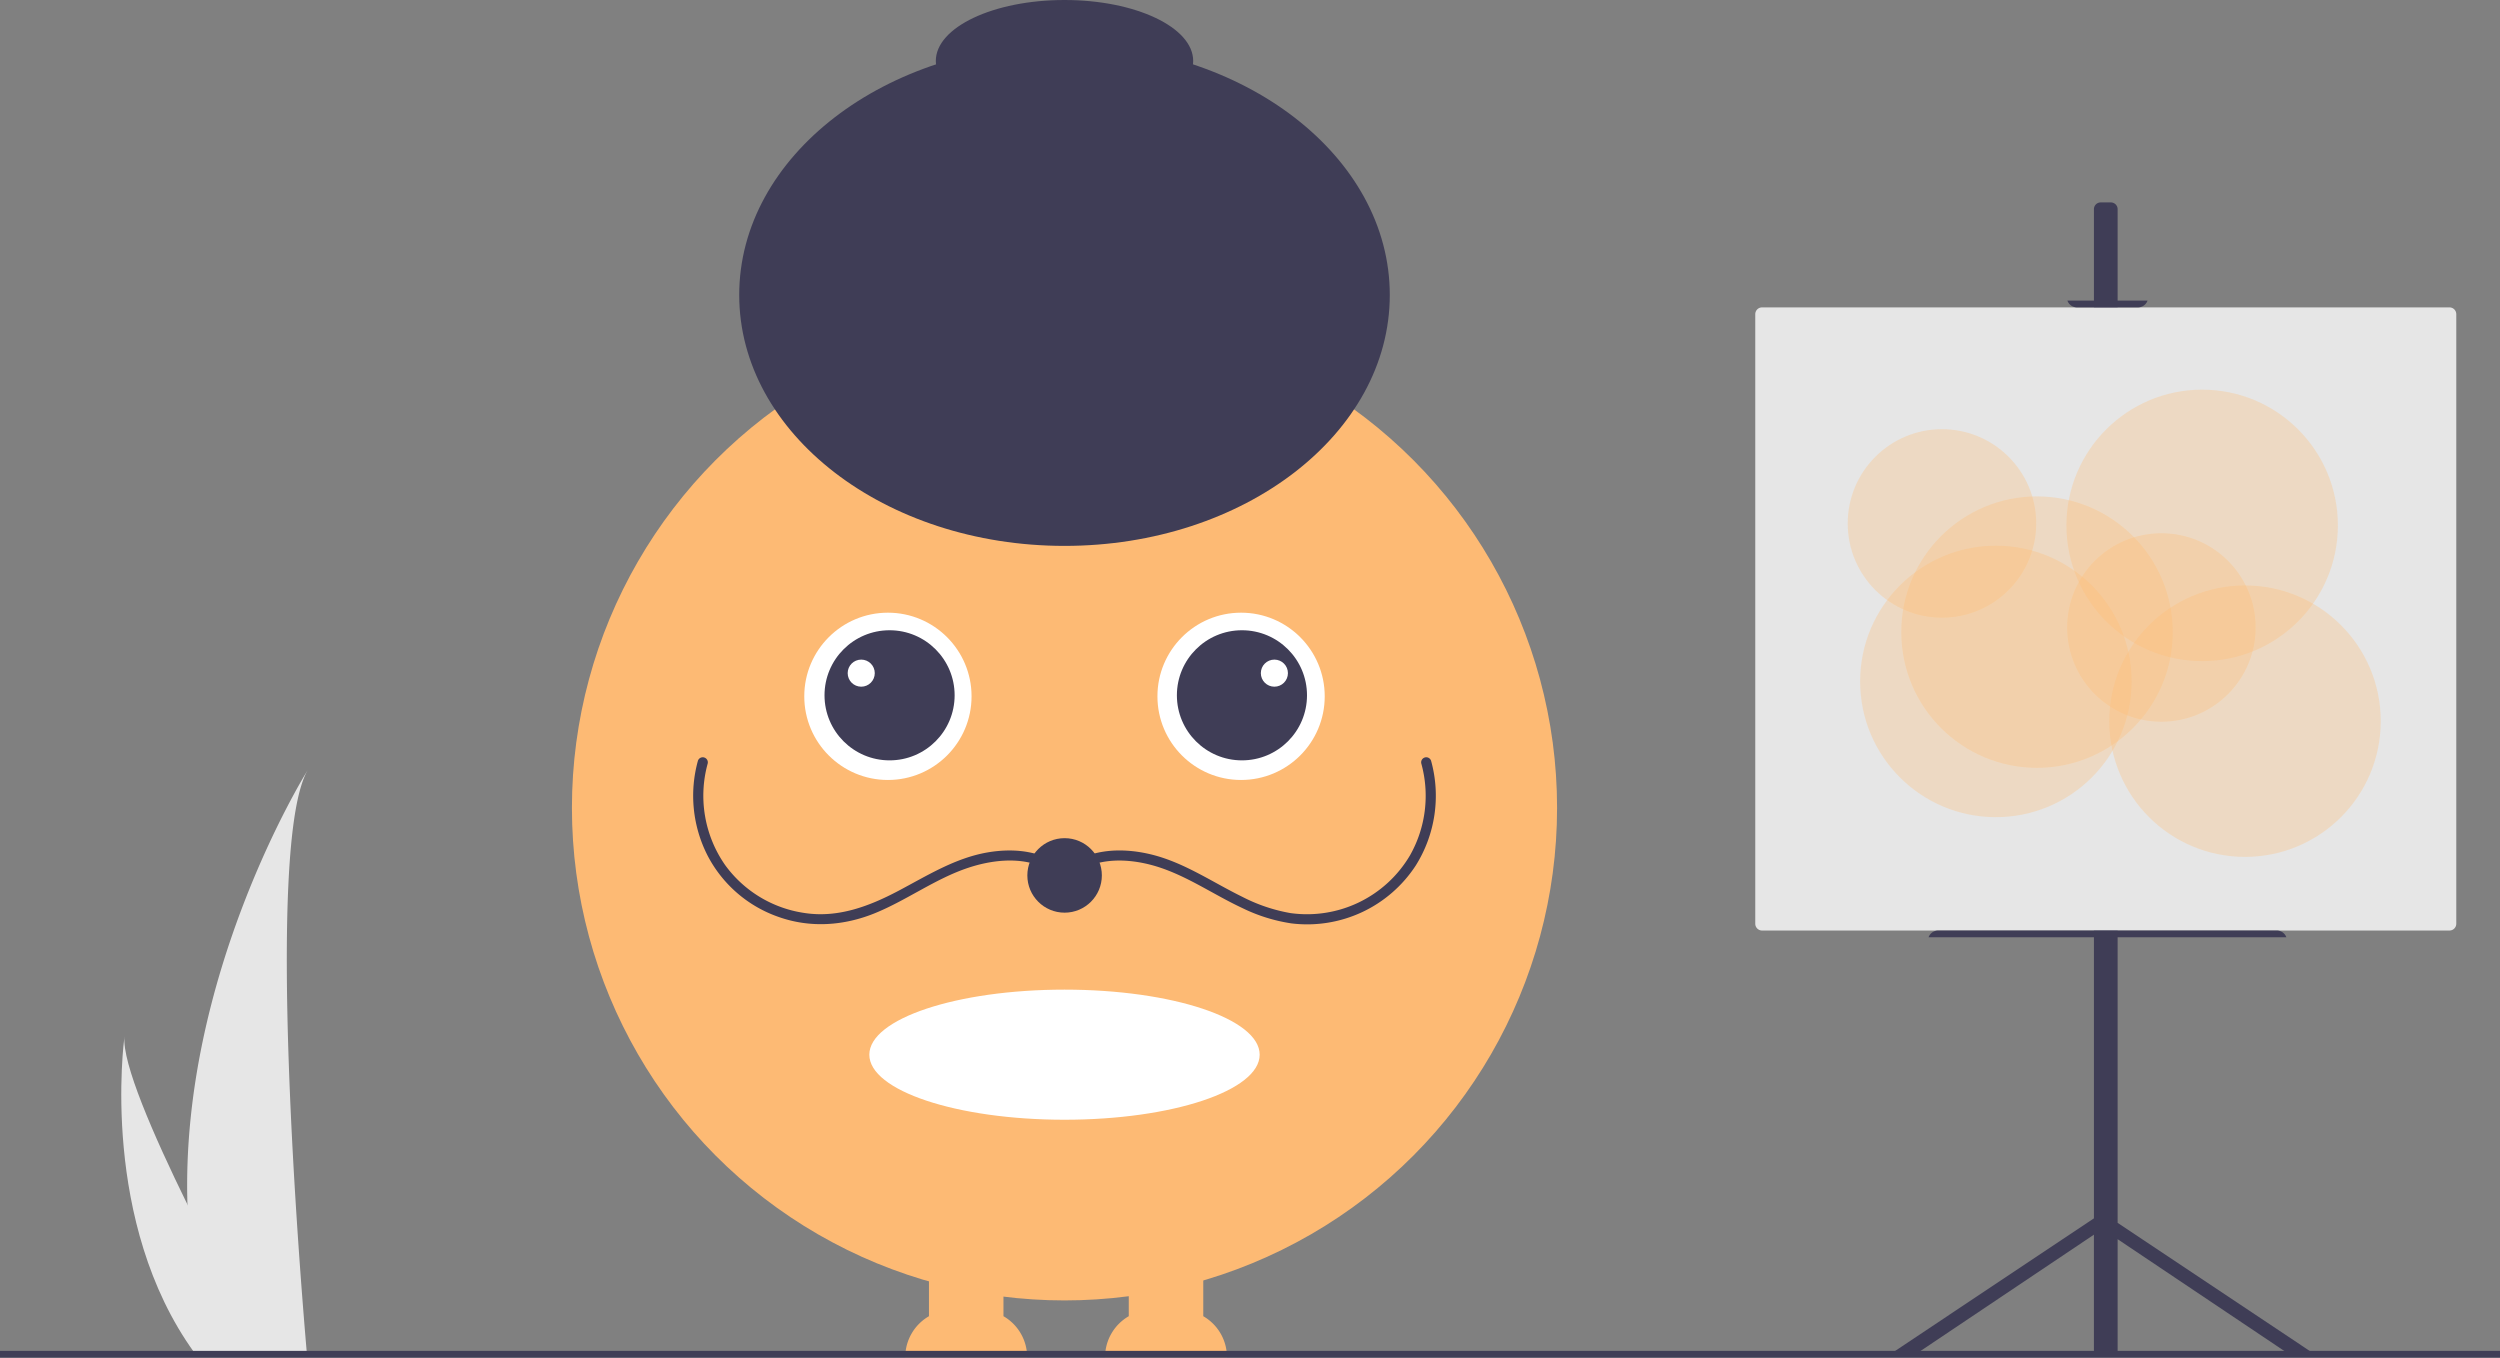 <svg data-name="Layer 1" xmlns="http://www.w3.org/2000/svg" width="738.22" height="400.902"><rect width="100%" height="100%" fill="#808080" stroke="none"/><path d="M296.31 388.66v-67.888h-22v67.888a13.983 13.983 0 00-7 12.112h36a13.983 13.983 0 00-7-12.112zM355.31 388.66v-67.888h-22v67.888a13.983 13.983 0 00-7 12.112h36a13.983 13.983 0 00-7-12.112z" fill="#fdba74"/><circle cx="314.334" cy="238.549" r="145.451" fill="#fdba74"/><ellipse cx="314.334" cy="311.436" rx="57.632" ry="19.21" fill="#fff"/><circle cx="262.191" cy="205.617" r="24.699" fill="#fff"/><circle cx="366.476" cy="205.617" r="24.699" fill="#fff"/><circle cx="262.68" cy="205.316" r="19.21" fill="#3f3d56"/><circle cx="366.732" cy="205.316" r="19.21" fill="#3f3d56"/><ellipse cx="314.334" cy="87.098" rx="96.053" ry="74.098" fill="#3f3d56"/><ellipse cx="314.334" cy="18" rx="38" ry="18" fill="#3f3d56"/><path d="M315.394 259.755c6.323-6.406 16.047-6.534 24.256-4.425 9.786 2.515 18.116 8.574 27.178 12.799a49.556 49.556 0 0014.58 4.548 38.279 38.279 0 0036.639-17.086 38.758 38.758 0 004.542-30.917 1.501 1.501 0 00-2.893.797 35.707 35.707 0 01-3.344 27.113 35.297 35.297 0 01-35.304 17.038 49.627 49.627 0 01-14.229-4.812c-8.761-4.29-16.985-10.004-26.549-12.418-9.214-2.325-19.948-1.901-26.997 5.241-1.357 1.375.762 3.498 2.121 2.121z" fill="#3f3d56"/><path d="M315.394 257.634c-6.229-6.311-15.39-7.37-23.77-5.927-9.615 1.656-17.887 6.889-26.379 11.37-8.677 4.579-17.928 8.082-27.891 6.486a35.209 35.209 0 01-23.175-14.039 35.776 35.776 0 01-5.208-30.052 1.501 1.501 0 00-2.893-.797 38.809 38.809 0 002.823 27.89 37.472 37.472 0 0020.979 18.184c9.414 3.348 19.351 2.63 28.521-1.116 9.426-3.851 17.775-10.137 27.456-13.368 8.937-2.983 20.26-3.758 27.416 3.492 1.358 1.376 3.479-.745 2.121-2.121z" fill="#3f3d56"/><circle cx="314.364" cy="258.5" r="11" fill="#3f3d56"/><circle cx="254.31" cy="198.772" r="4" fill="#fff"/><circle cx="376.31" cy="198.772" r="4" fill="#fff"/><path d="M55.355 355.695a158.394 158.394 0 007.399 43.785c.103.329.211.653.319.982h27.613a56.504 56.504 0 01-.088-.982c-1.841-21.166-12.456-149.988.236-172.018-1.11 1.787-37.618 60.979-35.478 128.233z" fill="#e6e6e6"/><path d="M57.427 399.481c.231.329.471.658.717.982h20.714c-.157-.28-.339-.609-.55-.982-3.422-6.176-13.551-24.642-22.953-43.785-10.104-20.572-19.374-41.924-18.593-49.652-.241 1.743-7.232 54.876 20.665 93.438z" fill="#e6e6e6"/><path fill="#3f3d56" d="M0 398.902h738.22v2H0z"/><path d="M683.31 399.772l-58-38.681V61.772a2 2 0 00-2-2h-3a2 2 0 00-2 2V359.765l-59.988 40.007 7.671-.099 52.317-35.088v35.186h7v-33.853l50.329 33.755z" fill="#3f3d56"/><path d="M520.31 90.772a2.002 2.002 0 00-2 2v180a2.003 2.003 0 002 2h203a2.003 2.003 0 002-2V92.772a2.002 2.002 0 00-2-2z" fill="#e6e6e6"/><path d="M610.481 88.772a3.006 3.006 0 002.829 2h18a3.006 3.006 0 002.829-2zM569.481 276.772h105.658a3.006 3.006 0 00-2.829-2h-100a3.006 3.006 0 00-2.829 2z" fill="#3f3d56"/><circle cx="573.44" cy="154.567" r="27.835" fill="#fdba74" opacity=".3"/><circle cx="638.235" cy="185.287" r="27.835" fill="#fdba74" opacity=".3"/><circle cx="601.502" cy="186.659" r="40.082" fill="#fdba74" opacity=".3"/><circle cx="589.356" cy="201.219" r="40.082" fill="#fdba74" opacity=".3"/><circle cx="662.925" cy="212.949" r="40.082" fill="#fdba74" opacity=".3"/><circle cx="650.27" cy="155.14" r="40.082" fill="#fdba74" opacity=".3"/></svg>